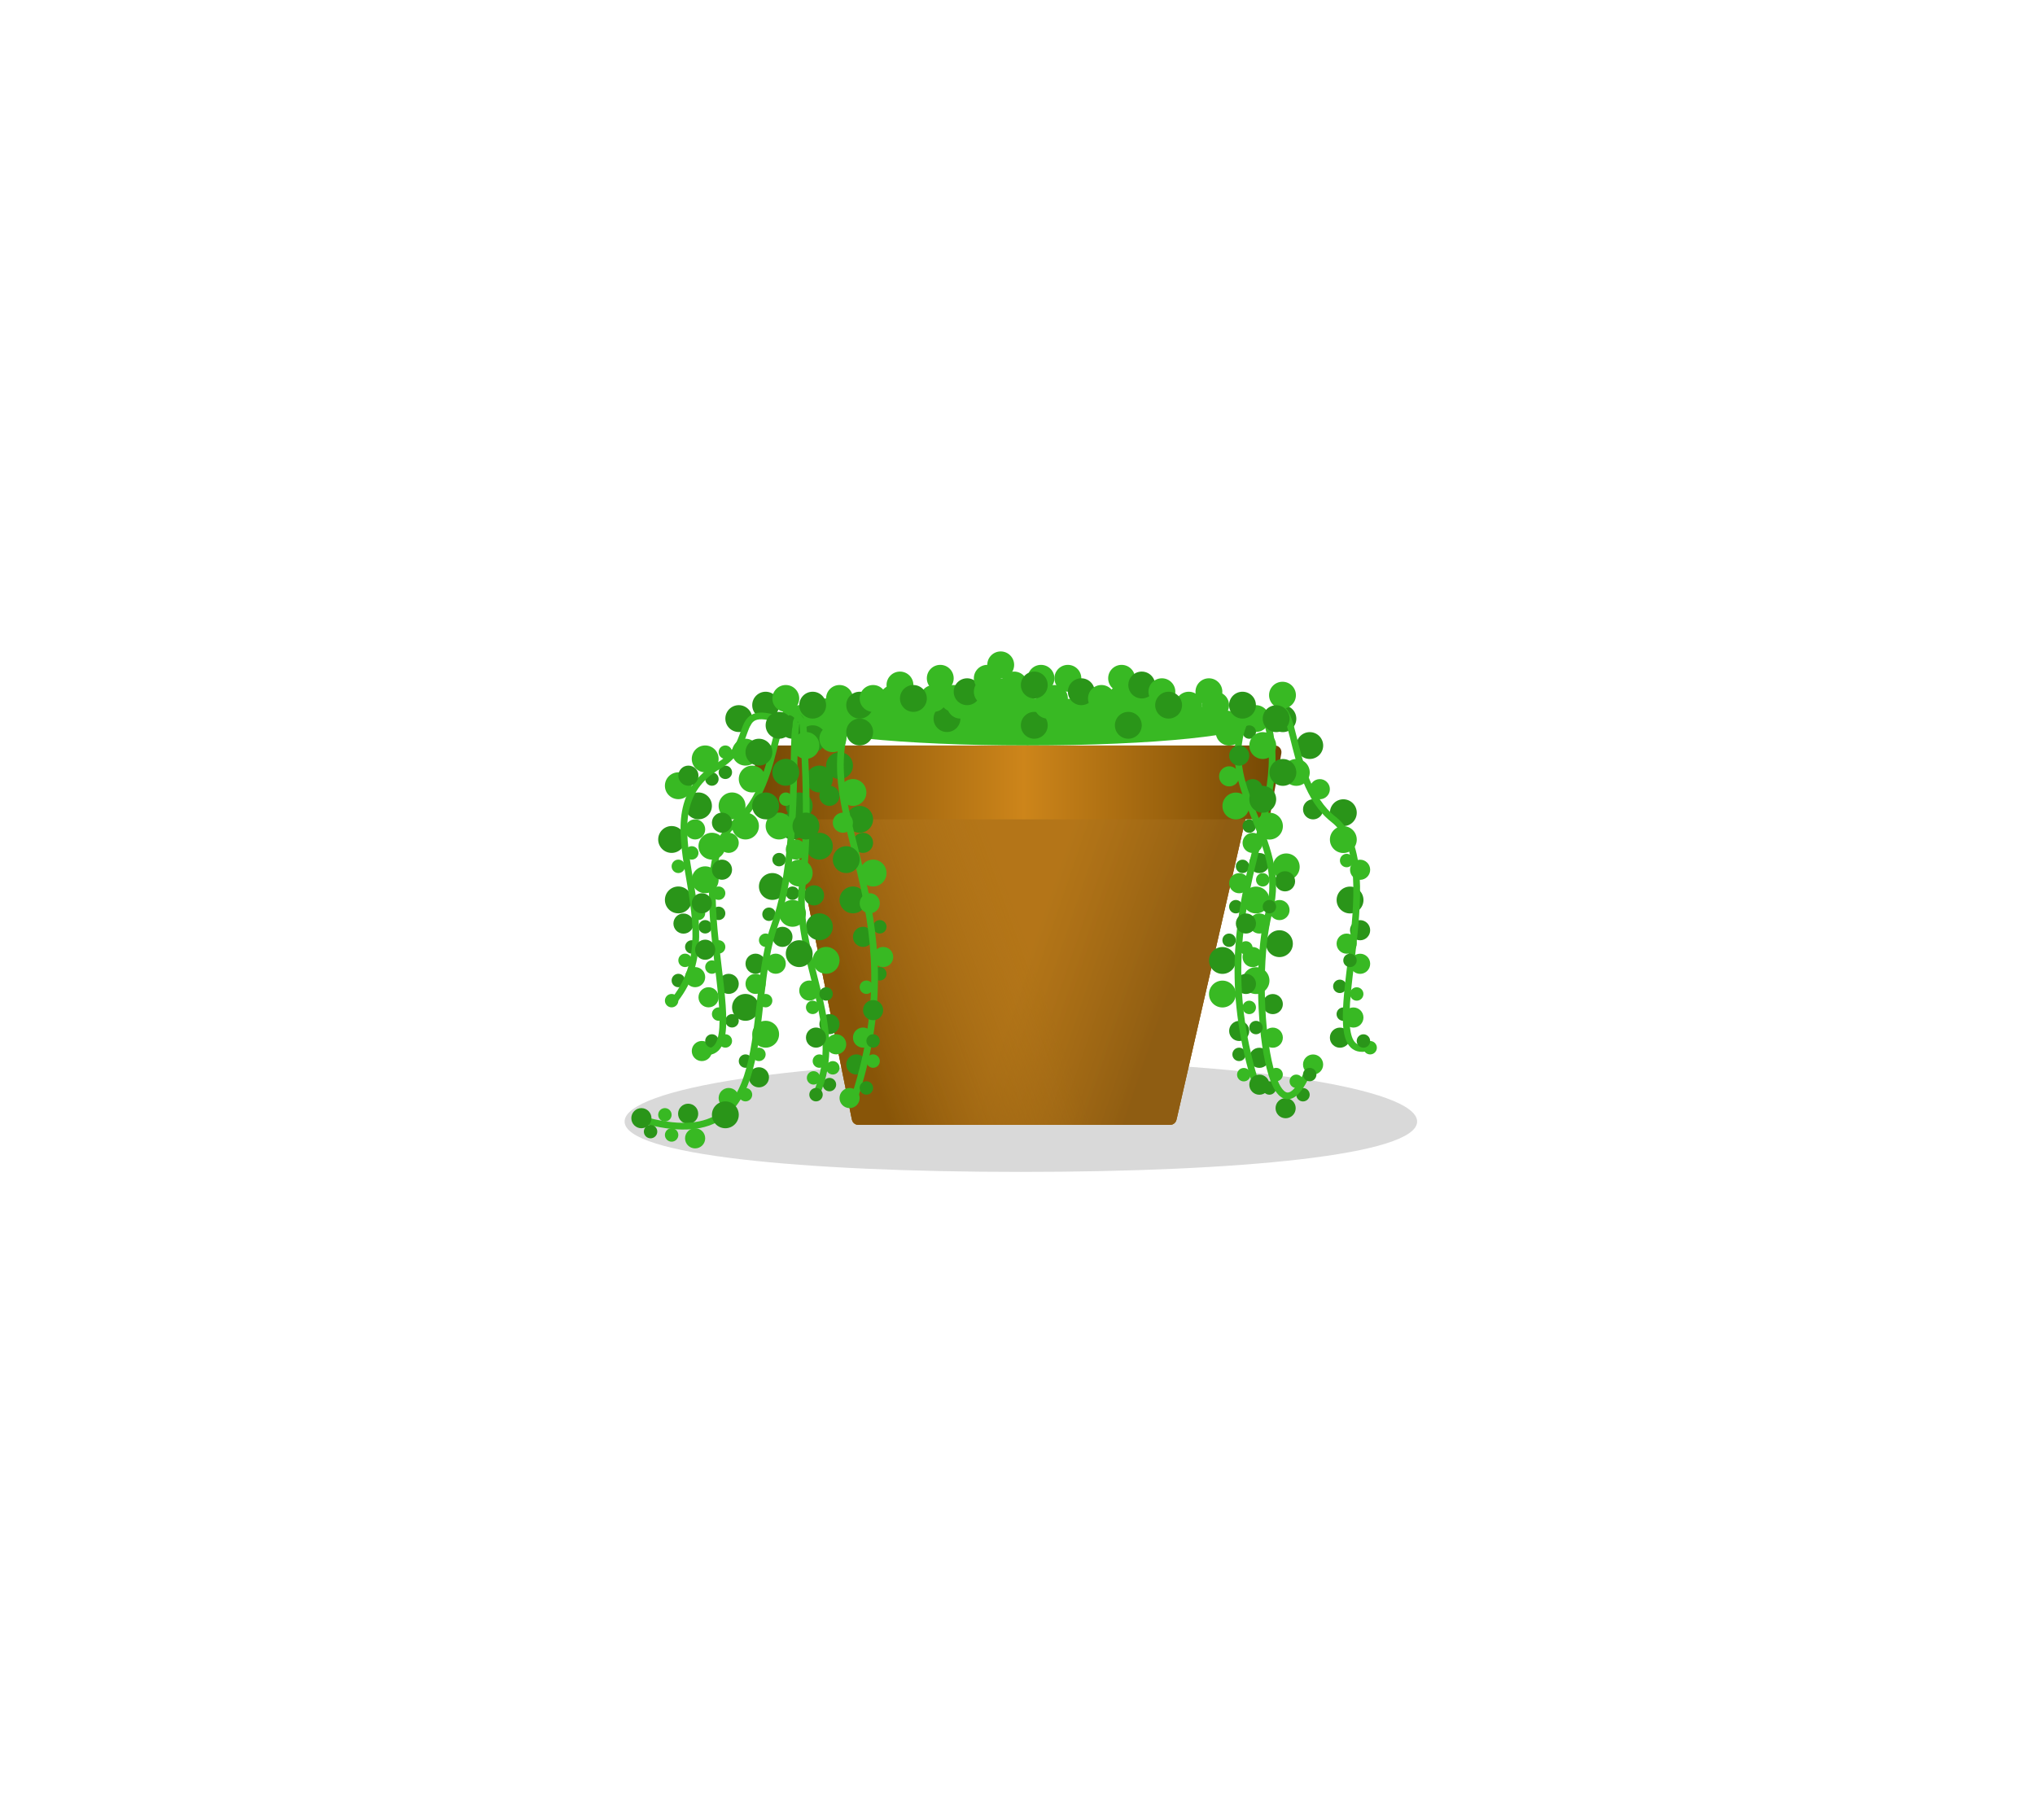 <svg width="303" height="271" viewBox="0 0 303 271" fill="none" xmlns="http://www.w3.org/2000/svg">
<circle cx="187" cy="107" r="2" fill="#38B923"/>
<circle cx="119" cy="107" r="2" fill="#38B923"/>
<ellipse cx="153" cy="107.5" rx="34" ry="3.5" fill="#38B923"/>
<circle cx="141" cy="107" r="2" fill="#2A9519"/>
<circle cx="154" cy="108" r="2" fill="#2A9519"/>
<circle cx="168" cy="108" r="2" fill="#2A9519"/>
<g filter="url(#filter0_f_61_69617)">
<path d="M211 167C211 171.971 184.585 174.5 152 174.5C119.415 174.5 93 171.971 93 167C93 162.029 119.415 158 152 158C184.585 158 211 162.029 211 167Z" fill="#D9D9D9"/>
</g>
<path d="M116.242 114.198C116.117 113.579 116.59 113 117.222 113H186.245C186.887 113 187.363 113.597 187.219 114.224L175.178 166.724C175.074 167.178 174.67 167.5 174.203 167.5H127.818C127.342 167.5 126.932 167.164 126.838 166.698L116.242 114.198Z" fill="#B4771A"/>
<path d="M116.377 114.869C116.254 114.256 116.192 113.95 116.266 113.708C116.342 113.456 116.515 113.245 116.746 113.12C116.969 113 117.281 113 117.906 113H185.542C186.182 113 186.502 113 186.727 113.124C186.961 113.253 187.133 113.469 187.206 113.726C187.277 113.973 187.205 114.285 187.062 114.909L175.278 166.289C175.183 166.702 175.135 166.909 175.028 167.066C174.915 167.23 174.756 167.357 174.571 167.43C174.394 167.5 174.182 167.5 173.757 167.5H128.277C127.841 167.5 127.624 167.5 127.444 167.427C127.256 167.351 127.095 167.22 126.984 167.051C126.877 166.888 126.834 166.675 126.747 166.249L116.377 114.869Z" fill="url(#paint0_linear_61_69617)"/>
<path d="M116.377 114.869C116.254 114.256 116.192 113.95 116.266 113.708C116.342 113.456 116.515 113.245 116.746 113.12C116.969 113 117.281 113 117.906 113H185.542C186.182 113 186.502 113 186.727 113.124C186.961 113.253 187.133 113.469 187.206 113.726C187.277 113.973 187.205 114.285 187.062 114.909L175.278 166.289C175.183 166.702 175.135 166.909 175.028 167.066C174.915 167.23 174.756 167.357 174.571 167.43C174.394 167.5 174.182 167.5 173.757 167.5H128.277C127.841 167.5 127.624 167.5 127.444 167.427C127.256 167.351 127.095 167.22 126.984 167.051C126.877 166.888 126.834 166.675 126.747 166.249L116.377 114.869Z" fill="url(#paint1_linear_61_69617)"/>
<g filter="url(#filter1_d_61_69617)">
<path d="M112.155 108.135C112.073 107.535 112.54 107 113.146 107H189.802C190.426 107 190.897 107.565 190.786 108.179L189.149 117.179C189.063 117.654 188.649 118 188.165 118H114.373C113.873 118 113.45 117.631 113.382 117.135L112.155 108.135Z" fill="url(#paint2_linear_61_69617)"/>
</g>
<circle cx="123" cy="106" r="2" fill="#38B923"/>
<circle cx="125" cy="104" r="2" fill="#38B923"/>
<circle cx="128" cy="105" r="2" fill="#2A9519"/>
<circle cx="130" cy="104" r="2" fill="#38B923"/>
<circle cx="133" cy="104" r="2" fill="#38B923"/>
<circle cx="134" cy="102" r="2" fill="#38B923"/>
<circle cx="110" cy="107" r="2" fill="#2A9519"/>
<circle cx="118" cy="108" r="2" fill="#2A9519"/>
<circle cx="182.015" cy="143.015" r="2" transform="rotate(89.581 182.015 143.015)" fill="#2A9519"/>
<path d="M190.515 142.515C189.41 142.523 188.508 141.634 188.5 140.529C188.492 139.425 189.381 138.523 190.485 138.515C191.59 138.507 192.492 139.395 192.5 140.5C192.508 141.605 191.619 142.507 190.515 142.515Z" fill="#2A9519"/>
<circle cx="201.015" cy="134.015" r="2" transform="rotate(89.581 201.015 134.015)" fill="#2A9519"/>
<circle cx="200.015" cy="121.015" r="2" transform="rotate(89.581 200.015 121.015)" fill="#2A9519"/>
<circle cx="195.015" cy="111.015" r="2" transform="rotate(89.581 195.015 111.015)" fill="#2A9519"/>
<circle cx="191.015" cy="107.015" r="2" transform="rotate(89.581 191.015 107.015)" fill="#2A9519"/>
<circle cx="127" cy="134" r="2" fill="#2A9519"/>
<circle cx="128" cy="122" r="2" fill="#2A9519"/>
<circle cx="125" cy="114" r="2" fill="#2A9519"/>
<circle cx="122" cy="138" r="2" fill="#2A9519"/>
<circle cx="121" cy="110" r="2" fill="#2A9519"/>
<circle cx="122" cy="116" r="2" fill="#2A9519"/>
<circle cx="118" cy="123" r="2" fill="#2A9519"/>
<circle cx="122" cy="126" r="2" fill="#2A9519"/>
<circle cx="114" cy="105" r="2" fill="#2A9519"/>
<circle cx="111" cy="150" r="2" fill="#2A9519"/>
<circle cx="121" cy="105" r="2" fill="#2A9519"/>
<path d="M188.022 132.007C187.47 132.011 187.019 131.567 187.015 131.015C187.011 130.462 187.455 130.011 188.007 130.007C188.56 130.003 189.011 130.448 189.015 131C189.019 131.552 188.574 132.003 188.022 132.007Z" fill="#38B923"/>
<circle cx="186.007" cy="150.007" r="1" transform="rotate(89.581 186.007 150.007)" fill="#38B923"/>
<path d="M185.198 161.023C184.646 161.027 184.195 160.582 184.191 160.03C184.187 159.478 184.631 159.027 185.184 159.023C185.736 159.019 186.187 159.463 186.191 160.015C186.195 160.568 185.751 161.019 185.198 161.023Z" fill="#38B923"/>
<circle cx="193.007" cy="161.007" r="1" transform="rotate(89.581 193.007 161.007)" fill="#38B923"/>
<circle cx="190.007" cy="160.007" r="1" transform="rotate(89.581 190.007 160.007)" fill="#38B923"/>
<path d="M185.515 142.145C184.962 142.149 184.511 141.705 184.507 141.153C184.503 140.6 184.948 140.149 185.5 140.145C186.052 140.141 186.503 140.586 186.507 141.138C186.511 141.69 186.067 142.141 185.515 142.145Z" fill="#38B923"/>
<path d="M200.515 129.137C199.962 129.141 199.511 128.696 199.507 128.144C199.503 127.592 199.948 127.141 200.5 127.137C201.052 127.133 201.503 127.577 201.507 128.13C201.511 128.682 201.067 129.133 200.515 129.137Z" fill="#38B923"/>
<circle cx="202.007" cy="148.007" r="1" transform="rotate(89.581 202.007 148.007)" fill="#38B923"/>
<circle cx="204.007" cy="156.007" r="1" transform="rotate(89.581 204.007 156.007)" fill="#38B923"/>
<circle cx="130" cy="158" r="1" fill="#38B923"/>
<circle cx="129" cy="147" r="1" fill="#38B923"/>
<circle cx="121" cy="150" r="1" fill="#38B923"/>
<circle cx="124" cy="159" r="1" fill="#38B923"/>
<circle cx="122" cy="158" r="1" fill="#38B923"/>
<path d="M122.134 160.5C122.134 161.052 121.686 161.5 121.134 161.5C120.582 161.5 120.134 161.052 120.134 160.5C120.134 159.948 120.582 159.5 121.134 159.5C121.686 159.5 122.134 159.948 122.134 160.5Z" fill="#38B923"/>
<circle cx="107" cy="133" r="1" fill="#38B923"/>
<circle cx="107" cy="141" r="1" fill="#38B923"/>
<circle cx="106" cy="144" r="1" fill="#38B923"/>
<circle cx="114" cy="149" r="1" fill="#38B923"/>
<circle cx="114" cy="140" r="1" fill="#38B923"/>
<circle cx="99" cy="166" r="1" fill="#38B923"/>
<circle cx="108" cy="112" r="1" fill="#38B923"/>
<circle cx="103" cy="127" r="1" fill="#38B923"/>
<circle cx="104" cy="136" r="1" fill="#38B923"/>
<circle cx="102" cy="143" r="1" fill="#38B923"/>
<circle cx="101" cy="129" r="1" fill="#38B923"/>
<circle cx="106" cy="116" r="1" fill="#2A9519"/>
<circle cx="108" cy="115" r="1" fill="#2A9519"/>
<circle cx="185.007" cy="129.007" r="1" transform="rotate(89.581 185.007 129.007)" fill="#2A9519"/>
<path d="M184.5 158C183.948 158.004 183.497 157.56 183.493 157.007C183.489 156.455 183.933 156.004 184.485 156C185.038 155.996 185.489 156.44 185.493 156.993C185.497 157.545 185.052 157.996 184.5 158Z" fill="#2A9519"/>
<circle cx="194.007" cy="163.007" r="1" transform="rotate(89.581 194.007 163.007)" fill="#2A9519"/>
<circle cx="186.007" cy="123.007" r="1" transform="rotate(89.581 186.007 123.007)" fill="#2A9519"/>
<circle cx="186.007" cy="109.007" r="1" transform="rotate(89.581 186.007 109.007)" fill="#2A9519"/>
<circle cx="189.007" cy="162.007" r="1" transform="rotate(89.581 189.007 162.007)" fill="#2A9519"/>
<circle cx="183.007" cy="140.007" r="1" transform="rotate(89.581 183.007 140.007)" fill="#2A9519"/>
<circle cx="184.007" cy="135.007" r="1" transform="rotate(89.581 184.007 135.007)" fill="#2A9519"/>
<path d="M199.5 147.869C198.948 147.873 198.497 147.429 198.493 146.877C198.489 146.324 198.933 145.873 199.485 145.869C200.038 145.865 200.489 146.31 200.493 146.862C200.497 147.414 200.052 147.865 199.5 147.869Z" fill="#2A9519"/>
<circle cx="200.007" cy="151.007" r="1" transform="rotate(89.581 200.007 151.007)" fill="#2A9519"/>
<circle cx="131" cy="145" r="1" fill="#2A9519"/>
<circle cx="131" cy="138" r="1" fill="#2A9519"/>
<path d="M124.5 161.5C124.5 162.052 124.052 162.5 123.5 162.5C122.948 162.5 122.5 162.052 122.5 161.5C122.5 160.948 122.948 160.5 123.5 160.5C124.052 160.5 124.5 160.948 124.5 161.5Z" fill="#2A9519"/>
<circle cx="107" cy="136" r="1" fill="#2A9519"/>
<path d="M115.5 136.134C115.5 136.686 115.052 137.134 114.5 137.134C113.948 137.134 113.5 136.686 113.5 136.134C113.5 135.581 113.948 135.134 114.5 135.134C115.052 135.134 115.5 135.581 115.5 136.134Z" fill="#2A9519"/>
<circle cx="118" cy="133" r="1" fill="#2A9519"/>
<circle cx="101" cy="146" r="1" fill="#2A9519"/>
<circle cx="105" cy="138" r="1" fill="#2A9519"/>
<circle cx="116" cy="128" r="1" fill="#2A9519"/>
<circle cx="103" cy="141" r="1" fill="#2A9519"/>
<circle cx="104.5" cy="156.5" r="1.5" fill="#38B923"/>
<circle cx="108.5" cy="163.5" r="1.5" fill="#38B923"/>
<circle cx="100" cy="149" r="1" fill="#38B923"/>
<circle cx="106" cy="155" r="1" fill="#2A9519"/>
<circle cx="108" cy="155" r="1" fill="#38B923"/>
<circle cx="113" cy="157" r="1" fill="#38B923"/>
<circle cx="111" cy="163" r="1" fill="#38B923"/>
<circle cx="100" cy="169" r="1" fill="#38B923"/>
<circle cx="107" cy="151" r="1" fill="#38B923"/>
<circle cx="109" cy="152" r="1" fill="#2A9519"/>
<circle cx="111" cy="158" r="1" fill="#2A9519"/>
<circle cx="111" cy="112" r="2" fill="#38B923"/>
<circle cx="120" cy="111" r="2" fill="#38B923"/>
<circle cx="182.015" cy="148.015" r="2" transform="rotate(89.581 182.015 148.015)" fill="#38B923"/>
<circle cx="184.015" cy="120.015" r="2" transform="rotate(89.581 184.015 120.015)" fill="#38B923"/>
<circle cx="183.015" cy="109.015" r="2" transform="rotate(89.581 183.015 109.015)" fill="#38B923"/>
<circle cx="187.015" cy="146.015" r="2" transform="rotate(89.581 187.015 146.015)" fill="#38B923"/>
<circle cx="187.015" cy="134.015" r="2" transform="rotate(89.581 187.015 134.015)" fill="#38B923"/>
<path d="M191.529 131.081C190.425 131.089 189.523 130.201 189.515 129.096C189.507 127.991 190.396 127.09 191.5 127.081C192.605 127.073 193.507 127.962 193.515 129.067C193.523 130.171 192.634 131.073 191.529 131.081Z" fill="#38B923"/>
<circle cx="189.015" cy="123.015" r="2" transform="rotate(89.581 189.015 123.015)" fill="#38B923"/>
<circle cx="188.015" cy="111.015" r="2" transform="rotate(89.581 188.015 111.015)" fill="#38B923"/>
<circle cx="200.015" cy="125.015" r="2" transform="rotate(89.581 200.015 125.015)" fill="#38B923"/>
<circle cx="193.015" cy="115.015" r="2" transform="rotate(89.581 193.015 115.015)" fill="#38B923"/>
<path d="M190.97 105.515C189.865 105.523 188.964 104.634 188.955 103.529C188.947 102.425 189.836 101.523 190.941 101.515C192.045 101.507 192.947 102.395 192.955 103.5C192.963 104.605 192.075 105.507 190.97 105.515Z" fill="#38B923"/>
<circle cx="130" cy="130" r="2" fill="#38B923"/>
<circle cx="127" cy="118" r="2" fill="#38B923"/>
<circle cx="124" cy="110" r="2" fill="#38B923"/>
<circle cx="123" cy="143" r="2" fill="#38B923"/>
<circle cx="112" cy="116" r="2" fill="#38B923"/>
<circle cx="111" cy="123" r="2" fill="#38B923"/>
<circle cx="109" cy="120" r="2" fill="#38B923"/>
<circle cx="106" cy="126" r="2" fill="#38B923"/>
<circle cx="117" cy="104" r="2" fill="#38B923"/>
<circle cx="114" cy="154" r="2" fill="#38B923"/>
<circle cx="105" cy="113" r="2" fill="#38B923"/>
<path d="M183.022 117.1C182.194 117.106 181.517 116.44 181.511 115.611C181.505 114.783 182.172 114.106 183 114.1C183.828 114.094 184.505 114.761 184.511 115.589C184.517 116.418 183.85 117.094 183.022 117.1Z" fill="#38B923"/>
<circle cx="189.511" cy="154.511" r="1.5" transform="rotate(89.581 189.511 154.511)" fill="#38B923"/>
<circle cx="195.511" cy="158.511" r="1.5" transform="rotate(89.581 195.511 158.511)" fill="#38B923"/>
<circle cx="184.511" cy="131.511" r="1.5" transform="rotate(89.581 184.511 131.511)" fill="#38B923"/>
<circle cx="186.511" cy="125.511" r="1.5" transform="rotate(89.581 186.511 125.511)" fill="#38B923"/>
<circle cx="202.511" cy="143.511" r="1.5" transform="rotate(89.581 202.511 143.511)" fill="#38B923"/>
<circle cx="201.511" cy="151.511" r="1.5" transform="rotate(89.581 201.511 151.511)" fill="#38B923"/>
<circle cx="200.511" cy="140.511" r="1.5" transform="rotate(89.581 200.511 140.511)" fill="#38B923"/>
<circle cx="187.511" cy="137.511" r="1.5" transform="rotate(89.581 187.511 137.511)" fill="#38B923"/>
<circle cx="190.511" cy="135.511" r="1.5" transform="rotate(89.581 190.511 135.511)" fill="#38B923"/>
<circle cx="186.511" cy="142.511" r="1.5" transform="rotate(89.581 186.511 142.511)" fill="#38B923"/>
<circle cx="196.511" cy="117.511" r="1.5" transform="rotate(89.581 196.511 117.511)" fill="#38B923"/>
<circle cx="202.511" cy="129.511" r="1.5" transform="rotate(89.581 202.511 129.511)" fill="#38B923"/>
<circle cx="128.5" cy="154.5" r="1.5" fill="#38B923"/>
<circle cx="131.5" cy="142.5" r="1.5" fill="#38B923"/>
<circle cx="129.5" cy="134.5" r="1.5" fill="#38B923"/>
<circle cx="125.5" cy="122.5" r="1.5" fill="#38B923"/>
<circle cx="120.5" cy="147.5" r="1.5" fill="#38B923"/>
<circle cx="124.5" cy="155.5" r="1.5" fill="#38B923"/>
<circle cx="126.5" cy="163.5" r="1.5" fill="#38B923"/>
<circle cx="108.5" cy="125.5" r="1.5" fill="#38B923"/>
<circle cx="112.5" cy="146.5" r="1.5" fill="#38B923"/>
<circle cx="115.5" cy="143.5" r="1.5" fill="#38B923"/>
<circle cx="105.5" cy="148.5" r="1.5" fill="#38B923"/>
<circle cx="118.5" cy="126.5" r="1.5" fill="#38B923"/>
<circle cx="103.5" cy="169.5" r="1.5" fill="#38B923"/>
<circle cx="103.5" cy="145.5" r="1.5" fill="#38B923"/>
<circle cx="103.5" cy="123.5" r="1.5" fill="#38B923"/>
<circle cx="104" cy="120" r="2" fill="#2A9519"/>
<circle cx="185.511" cy="146.511" r="1.5" transform="rotate(89.581 185.511 146.511)" fill="#2A9519"/>
<circle cx="184.511" cy="153.511" r="1.5" transform="rotate(89.581 184.511 153.511)" fill="#2A9519"/>
<circle cx="186.511" cy="117.511" r="1.5" transform="rotate(89.581 186.511 117.511)" fill="#2A9519"/>
<circle cx="189.511" cy="149.511" r="1.5" transform="rotate(89.581 189.511 149.511)" fill="#2A9519"/>
<circle cx="187.511" cy="157.511" r="1.5" transform="rotate(89.581 187.511 157.511)" fill="#2A9519"/>
<path d="M191.433 166.511C190.604 166.517 189.928 165.85 189.922 165.022C189.916 164.194 190.582 163.517 191.411 163.511C192.239 163.505 192.916 164.172 192.922 165C192.928 165.828 192.261 166.505 191.433 166.511Z" fill="#2A9519"/>
<circle cx="187.511" cy="128.511" r="1.5" transform="rotate(89.581 187.511 128.511)" fill="#2A9519"/>
<circle cx="199.511" cy="154.511" r="1.5" transform="rotate(89.581 199.511 154.511)" fill="#2A9519"/>
<circle cx="202.511" cy="138.511" r="1.5" transform="rotate(89.581 202.511 138.511)" fill="#2A9519"/>
<circle cx="195.511" cy="120.511" r="1.5" transform="rotate(89.581 195.511 120.511)" fill="#2A9519"/>
<path d="M191.345 132.73C190.516 132.736 189.84 132.069 189.834 131.241C189.828 130.412 190.495 129.736 191.323 129.73C192.151 129.724 192.828 130.39 192.834 131.219C192.84 132.047 192.173 132.724 191.345 132.73Z" fill="#2A9519"/>
<circle cx="127.5" cy="158.5" r="1.5" fill="#2A9519"/>
<circle cx="128.5" cy="125.5" r="1.5" fill="#2A9519"/>
<circle cx="128.5" cy="139.5" r="1.5" fill="#2A9519"/>
<circle cx="123.5" cy="118.5" r="1.5" fill="#2A9519"/>
<circle cx="123.5" cy="152.5" r="1.5" fill="#2A9519"/>
<path d="M122.706 133.324C122.706 134.152 122.035 134.824 121.206 134.824C120.378 134.824 119.706 134.152 119.706 133.324C119.706 132.495 120.378 131.824 121.206 131.824C122.035 131.824 122.706 132.495 122.706 133.324Z" fill="#2A9519"/>
<circle cx="108.5" cy="146.5" r="1.5" fill="#2A9519"/>
<circle cx="112.5" cy="143.5" r="1.5" fill="#2A9519"/>
<circle cx="116.5" cy="139.5" r="1.5" fill="#2A9519"/>
<path d="M103.961 165.843C103.961 166.672 103.289 167.343 102.461 167.343C101.632 167.343 100.961 166.672 100.961 165.843C100.961 165.015 101.632 164.343 102.461 164.343C103.289 164.343 103.961 165.015 103.961 165.843Z" fill="#2A9519"/>
<path d="M103.268 137.524C103.268 138.352 102.596 139.024 101.768 139.024C100.94 139.024 100.268 138.352 100.268 137.524C100.268 136.695 100.94 136.024 101.768 136.024C102.596 136.024 103.268 136.695 103.268 137.524Z" fill="#2A9519"/>
<path d="M114.5 160.415C114.5 161.243 113.828 161.915 113 161.915C112.172 161.915 111.5 161.243 111.5 160.415C111.5 159.586 112.172 158.915 113 158.915C113.828 158.915 114.5 159.586 114.5 160.415Z" fill="#2A9519"/>
<circle cx="101" cy="134" r="2" fill="#2A9519"/>
<circle cx="119" cy="120" r="2" fill="#2A9519"/>
<circle cx="100" cy="125" r="2" fill="#2A9519"/>
<circle cx="115" cy="132" r="2" fill="#2A9519"/>
<circle cx="101" cy="117" r="2" fill="#38B923"/>
<circle cx="105" cy="131" r="2" fill="#38B923"/>
<circle cx="118" cy="136" r="2" fill="#38B923"/>
<circle cx="119" cy="130" r="2" fill="#38B923"/>
<circle cx="116" cy="123" r="2" fill="#38B923"/>
<circle cx="139" cy="104" r="2" fill="#38B923"/>
<circle cx="140" cy="101" r="2" fill="#38B923"/>
<circle cx="143" cy="105" r="2" fill="#38B923"/>
<circle cx="142" cy="104" r="2" fill="#38B923"/>
<circle cx="144" cy="103" r="2" fill="#2A9519"/>
<circle cx="147" cy="103" r="2" fill="#38B923"/>
<circle cx="147" cy="101" r="2" fill="#38B923"/>
<circle cx="151" cy="102" r="2" fill="#38B923"/>
<circle cx="149" cy="103" r="2" fill="#38B923"/>
<circle cx="152" cy="104" r="2" fill="#38B923"/>
<circle cx="157" cy="104" r="2" fill="#38B923"/>
<circle cx="155" cy="101" r="2" fill="#38B923"/>
<circle cx="159" cy="101" r="2" fill="#38B923"/>
<circle cx="161" cy="103" r="2" fill="#2A9519"/>
<circle cx="164" cy="104" r="2" fill="#38B923"/>
<circle cx="156" cy="105" r="2" fill="#38B923"/>
<circle cx="167" cy="101" r="2" fill="#38B923"/>
<circle cx="167" cy="104" r="2" fill="#38B923"/>
<circle cx="170" cy="104" r="2" fill="#38B923"/>
<circle cx="170" cy="102" r="2" fill="#2A9519"/>
<circle cx="173" cy="103" r="2" fill="#38B923"/>
<circle cx="177" cy="105" r="2" fill="#38B923"/>
<circle cx="180" cy="103" r="2" fill="#38B923"/>
<circle cx="181" cy="105" r="2" fill="#38B923"/>
<circle cx="174" cy="105" r="2" fill="#2A9519"/>
<circle cx="149" cy="99" r="2" fill="#38B923"/>
<circle cx="136" cy="104" r="2" fill="#2A9519"/>
<path d="M119.5 107C119.5 107 120.734 121.966 119.5 131.424C118.05 142.543 126.225 152.831 121.5 163" stroke="#38B923"/>
<path d="M195 159C189 173.5 186 146.5 188.985 135.671C191.97 124.841 180.775 117.169 185.5 107" stroke="#38B923"/>
<path d="M126.355 107.057C120.809 121.472 136.355 135.066 127.355 163.057" stroke="#38B923"/>
<path d="M188.191 106.057C193.737 120.472 178.191 134.066 187.191 162.057" stroke="#38B923"/>
<path d="M117 107.5C108.5 104.277 113.041 110.5 107.04 114C94.599 121.257 109.541 137.277 100.541 148.777" stroke="#38B923"/>
<path d="M119.784 107.912C114.5 100.5 117.108 116.602 109.5 122.5C100.515 129.466 113 158.5 104.5 156.5" stroke="#38B923"/>
<path d="M188.289 107.437C193.573 100.025 190.966 116.128 198.573 122.025C207.559 128.992 195.073 158.025 203.573 156.025" stroke="#38B923"/>
<path d="M119.07 107.21C117.34 105.06 119.565 126.166 115.392 137.567C110.759 150.228 116.565 172.696 95.565 166.696" stroke="#38B923"/>
<circle cx="185" cy="105" r="2" fill="#2A9519"/>
<circle cx="154" cy="102" r="2" fill="#2A9519"/>
<circle cx="102.5" cy="115.5" r="1.5" fill="#2A9519"/>
<circle cx="95.5" cy="166.5" r="1.5" fill="#2A9519"/>
<path d="M97.866 168.5C97.866 169.052 97.418 169.5 96.866 169.5C96.314 169.5 95.866 169.052 95.866 168.5C95.866 167.948 96.314 167.5 96.866 167.5C97.418 167.5 97.866 167.948 97.866 168.5Z" fill="#2A9519"/>
<circle cx="108" cy="166" r="2" fill="#2A9519"/>
<circle cx="117" cy="115" r="2" fill="#2A9519"/>
<circle cx="117" cy="119" r="1" fill="#38B923"/>
<circle cx="116" cy="108" r="2" fill="#2A9519"/>
<circle cx="113" cy="112" r="2" fill="#2A9519"/>
<circle cx="114" cy="120" r="2" fill="#2A9519"/>
<circle cx="107.5" cy="122.5" r="1.5" fill="#2A9519"/>
<circle cx="107.5" cy="129.5" r="1.5" fill="#2A9519"/>
<circle cx="104.5" cy="134.5" r="1.5" fill="#2A9519"/>
<path d="M106.5 141.415C106.5 142.243 105.828 142.915 105 142.915C104.172 142.915 103.5 142.243 103.5 141.415C103.5 140.586 104.172 139.915 105 139.915C105.828 139.915 106.5 140.586 106.5 141.415Z" fill="#2A9519"/>
<circle cx="120" cy="123" r="2" fill="#2A9519"/>
<circle cx="119" cy="142" r="2" fill="#2A9519"/>
<circle cx="128" cy="109" r="2" fill="#2A9519"/>
<path d="M122.5 163C122.5 163.552 122.052 164 121.5 164C120.948 164 120.5 163.552 120.5 163C120.5 162.448 120.948 162 121.5 162C122.052 162 122.5 162.448 122.5 163Z" fill="#2A9519"/>
<circle cx="121.5" cy="154.5" r="1.5" fill="#2A9519"/>
<circle cx="123" cy="148" r="1" fill="#2A9519"/>
<path d="M130 162C130 162.552 129.552 163 129 163C128.448 163 128 162.552 128 162C128 161.448 128.448 161 129 161C129.552 161 130 161.448 130 162Z" fill="#2A9519"/>
<circle cx="126" cy="128" r="2" fill="#2A9519"/>
<path d="M131.5 150.415C131.5 151.243 130.828 151.915 130 151.915C129.172 151.915 128.5 151.243 128.5 150.415C128.5 149.586 129.172 148.915 130 148.915C130.828 148.915 131.5 149.586 131.5 150.415Z" fill="#2A9519"/>
<circle cx="130" cy="155" r="1" fill="#2A9519"/>
<circle cx="203.007" cy="155.007" r="1" transform="rotate(89.581 203.007 155.007)" fill="#2A9519"/>
<circle cx="201.007" cy="143.007" r="1" transform="rotate(89.581 201.007 143.007)" fill="#2A9519"/>
<circle cx="190.015" cy="107.015" r="2" transform="rotate(89.581 190.015 107.015)" fill="#2A9519"/>
<circle cx="191.015" cy="115.015" r="2" transform="rotate(89.581 191.015 115.015)" fill="#2A9519"/>
<circle cx="188.015" cy="119.015" r="2" transform="rotate(89.581 188.015 119.015)" fill="#2A9519"/>
<circle cx="185.511" cy="137.511" r="1.5" transform="rotate(89.581 185.511 137.511)" fill="#2A9519"/>
<circle cx="195.007" cy="160.007" r="1" transform="rotate(89.581 195.007 160.007)" fill="#2A9519"/>
<circle cx="187.007" cy="153.007" r="1" transform="rotate(89.581 187.007 153.007)" fill="#2A9519"/>
<circle cx="184.511" cy="112.511" r="1.5" transform="rotate(89.581 184.511 112.511)" fill="#2A9519"/>
<circle cx="187.511" cy="161.511" r="1.5" transform="rotate(89.581 187.511 161.511)" fill="#2A9519"/>
<circle cx="189.007" cy="135.007" r="1" transform="rotate(89.581 189.007 135.007)" fill="#2A9519"/>
<defs>
<filter id="filter0_f_61_69617" x="89" y="154" width="126" height="24.5" filterUnits="userSpaceOnUse" color-interpolation-filters="sRGB">
<feFlood flood-opacity="0" result="BackgroundImageFix"/>
<feBlend mode="normal" in="SourceGraphic" in2="BackgroundImageFix" result="shape"/>
<feGaussianBlur stdDeviation="2" result="effect1_foregroundBlur_61_69617"/>
</filter>
<filter id="filter1_d_61_69617" x="108.145" y="107" width="86.657" height="19" filterUnits="userSpaceOnUse" color-interpolation-filters="sRGB">
<feFlood flood-opacity="0" result="BackgroundImageFix"/>
<feColorMatrix in="SourceAlpha" type="matrix" values="0 0 0 0 0 0 0 0 0 0 0 0 0 0 0 0 0 0 127 0" result="hardAlpha"/>
<feOffset dy="4"/>
<feGaussianBlur stdDeviation="2"/>
<feComposite in2="hardAlpha" operator="out"/>
<feColorMatrix type="matrix" values="0 0 0 0 0 0 0 0 0 0 0 0 0 0 0 0 0 0 0.25 0"/>
<feBlend mode="normal" in2="BackgroundImageFix" result="effect1_dropShadow_61_69617"/>
<feBlend mode="normal" in="SourceGraphic" in2="effect1_dropShadow_61_69617" result="shape"/>
</filter>
<linearGradient id="paint0_linear_61_69617" x1="152" y1="145" x2="174" y2="152.5" gradientUnits="userSpaceOnUse">
<stop stop-color="#A8690A" stop-opacity="0.81"/>
<stop offset="0.94" stop-color="#6D4303"/>
</linearGradient>
<linearGradient id="paint1_linear_61_69617" x1="154.5" y1="145" x2="128" y2="154.5" gradientUnits="userSpaceOnUse">
<stop stop-color="#C28427" stop-opacity="0.4"/>
<stop offset="1" stop-color="#885508"/>
</linearGradient>
<linearGradient id="paint2_linear_61_69617" x1="112" y1="107" x2="191" y2="107" gradientUnits="userSpaceOnUse">
<stop offset="0.009" stop-color="#744704"/>
<stop offset="0.511" stop-color="#CD851A"/>
<stop offset="1" stop-color="#724603"/>
</linearGradient>
</defs>
</svg>
